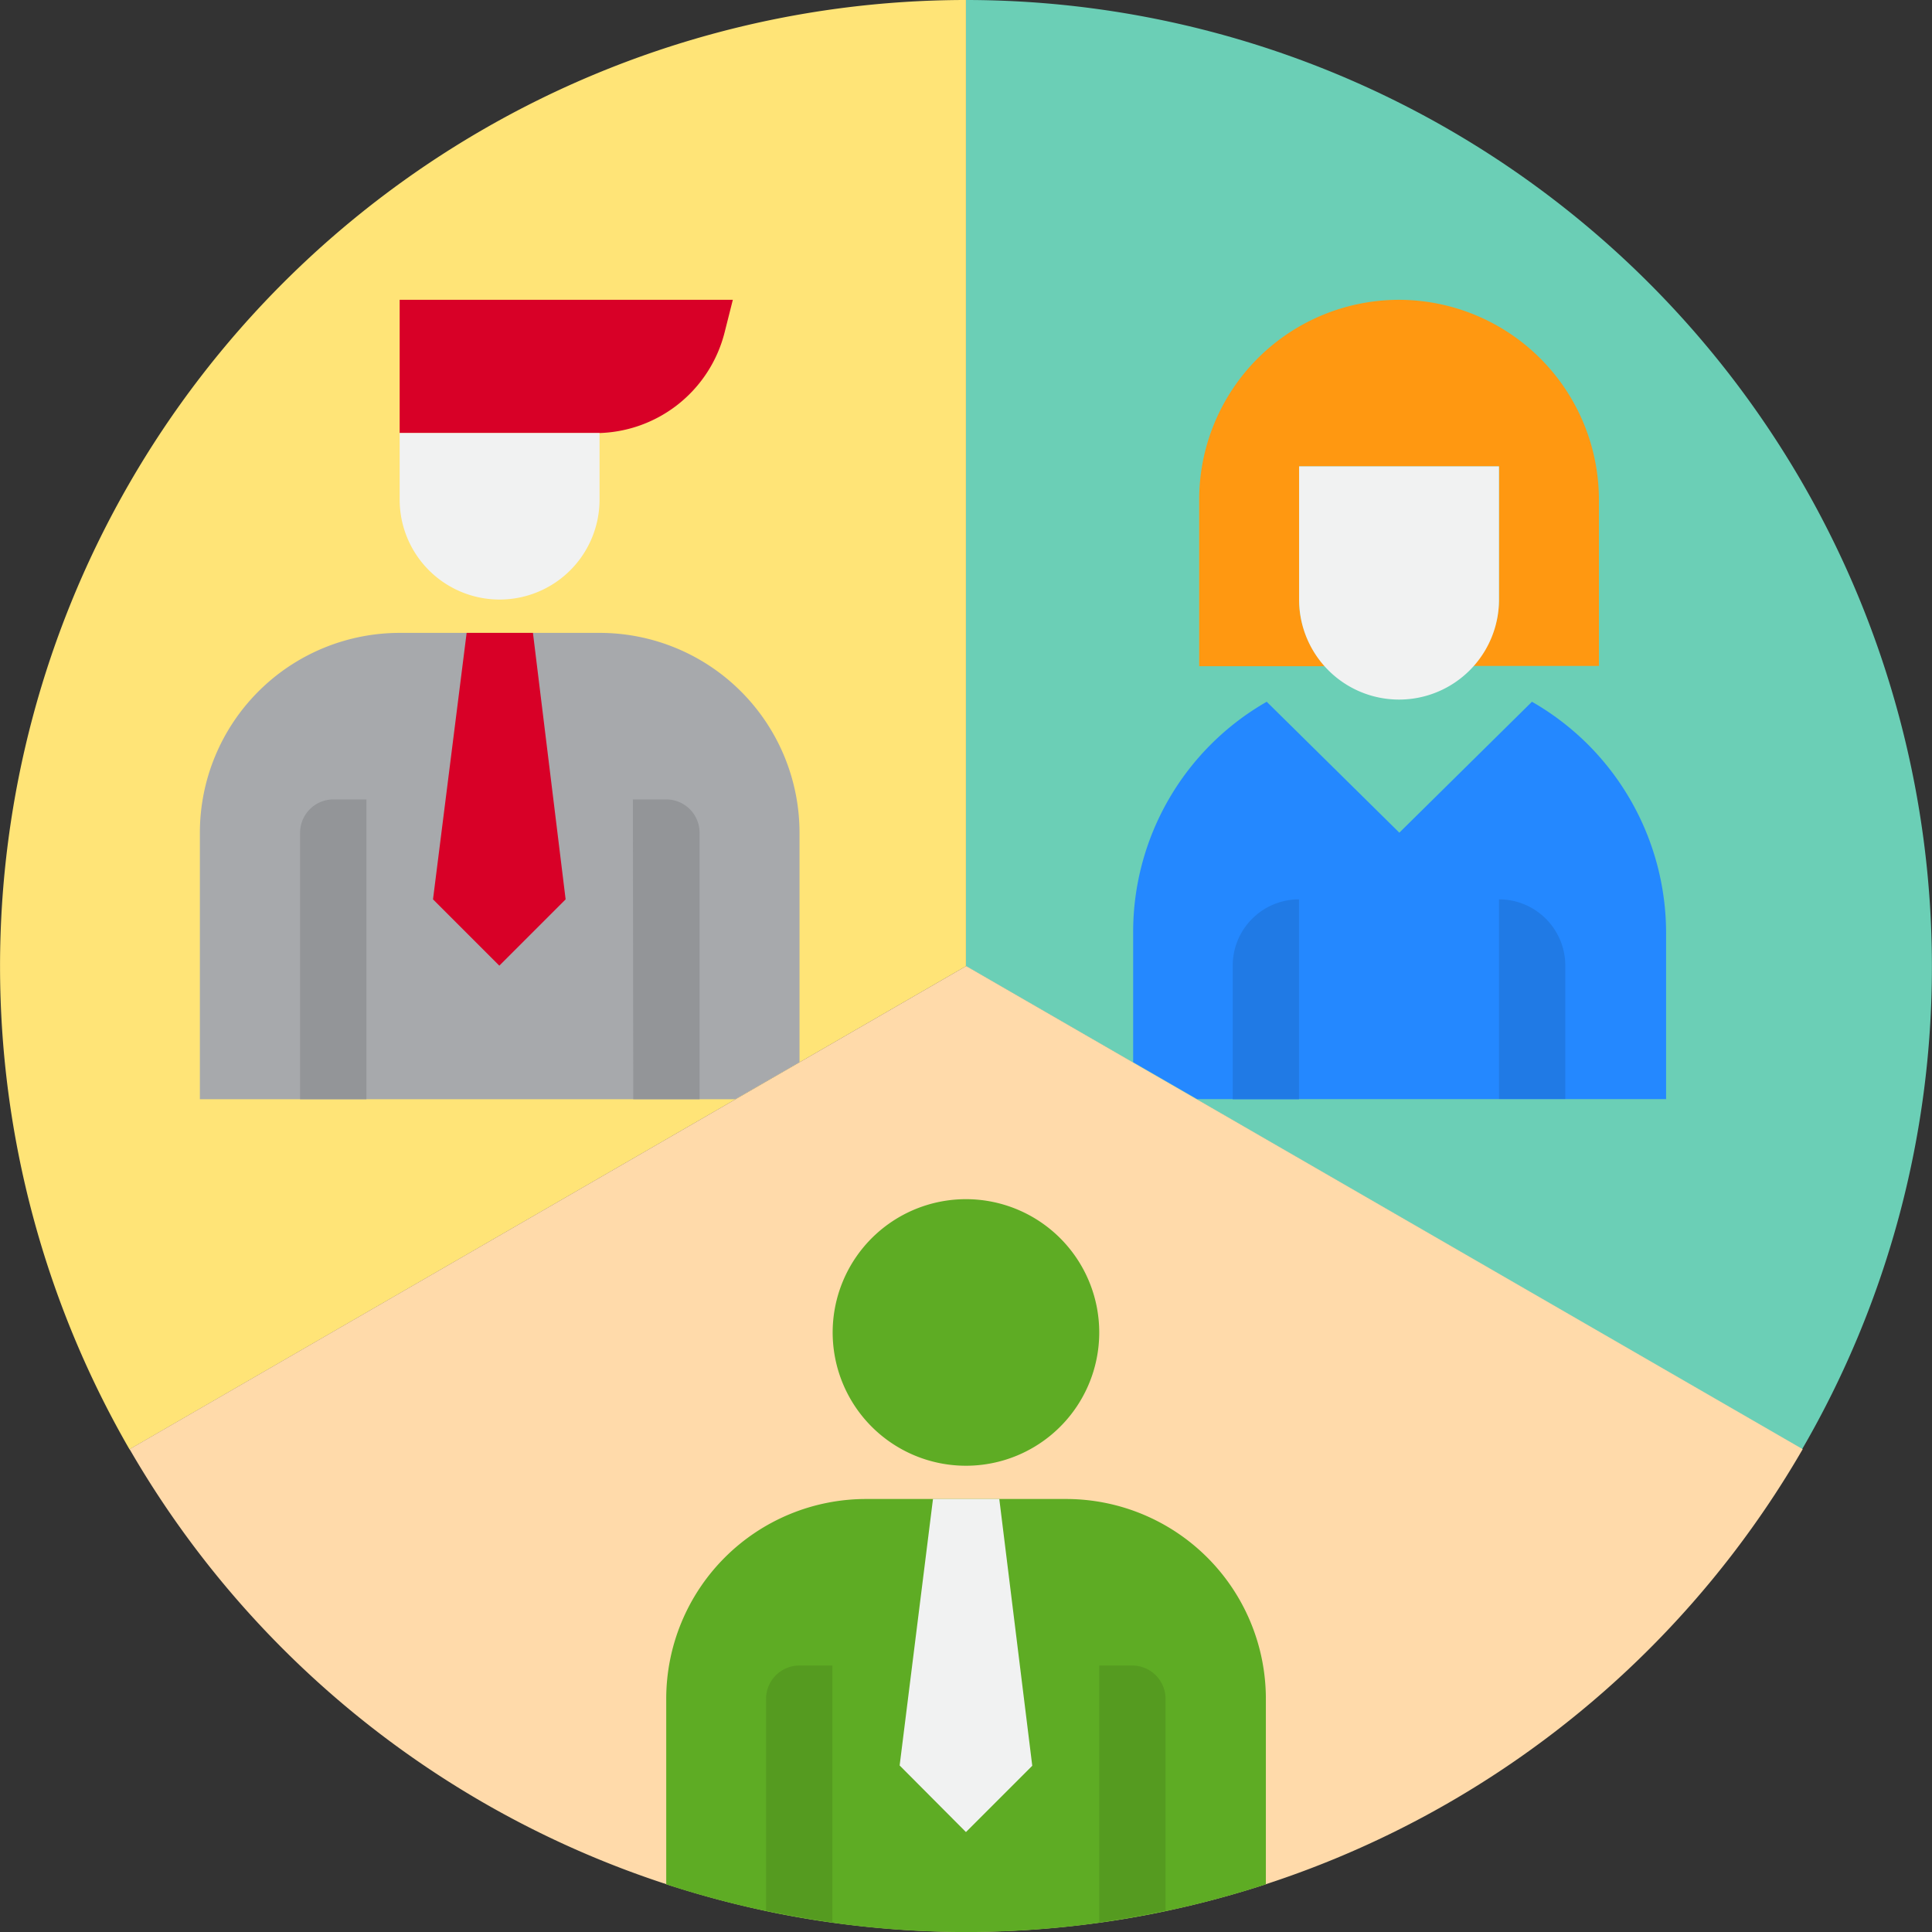 <svg xmlns="http://www.w3.org/2000/svg" width="20.395" height="20.397" viewBox="0 0 20.395 20.397">
  <rect x="0" y="0" width="20.395" height="20.397" fill="#333333" stroke="none"/>
  <g id="segment" transform="translate(-0.019)">
    <path id="Path_47183" data-name="Path 47183" d="M242.213,10.2a10.131,10.131,0,0,1-1.371,5.1l-8.826-5.1V0A10.2,10.2,0,0,1,242.213,10.2Zm0,0" transform="translate(-221.8 0)" fill="#6bcfb6"/>
    <path id="Path_47184" data-name="Path 47184" d="M10.216,0V10.2l-8.83,5.1A10.2,10.2,0,0,1,10.216,0Zm0,0" transform="translate(0 0)" fill="#ffe477"/>
    <path id="Path_47185" data-name="Path 47185" d="M31.1,237.1l8.831-5.1,8.831,5.1a10.2,10.2,0,0,1-17.662,0Zm0,0" transform="translate(-29.713 -221.802)" fill="#ffdaaa"/>
    <path id="Path_47186" data-name="Path 47186" d="M52.236,152h-2.11a2.11,2.11,0,0,0-2.11,2.11v2.813h5.652l.678-.391V154.11a2.11,2.11,0,0,0-2.11-2.11Zm0,0" transform="translate(-45.887 -145.319)" fill="#a7a9ac"/>
    <path id="Path_47187" data-name="Path 47187" d="M202.829,289.407A1.407,1.407,0,1,1,201.423,288,1.407,1.407,0,0,1,202.829,289.407Zm0,0" transform="translate(-191.206 -275.341)" fill="#5eac24"/>
    <path id="Path_47188" data-name="Path 47188" d="M99.446,72.341,99.532,72H96.015v1.407h2.067A1.407,1.407,0,0,0,99.446,72.341Zm0,0" transform="translate(-91.777 -68.835)" fill="#d80027"/>
    <path id="Path_47189" data-name="Path 47189" d="M104.016,154.813l.7.7.7-.7L105.071,152h-.7Zm0,0" transform="translate(-99.426 -145.319)" fill="#d80027"/>
    <path id="Path_47190" data-name="Path 47190" d="M72.367,192h.352v3.165h-.7v-2.813A.352.352,0,0,1,72.367,192Zm0,0" transform="translate(-68.832 -183.561)" fill="#939598"/>
    <path id="Path_47191" data-name="Path 47191" d="M152.016,192h.352a.352.352,0,0,1,.352.352v2.813h-.7Zm0,0" transform="translate(-145.316 -183.561)" fill="#939598"/>
    <path id="Path_47192" data-name="Path 47192" d="M97.071,105.758a1.055,1.055,0,0,0,1.055-1.055V104h-2.11v.7A1.055,1.055,0,0,0,97.071,105.758Zm0,0" transform="translate(-91.778 -99.429)" fill="#f1f2f2"/>
    <path id="Path_47193" data-name="Path 47193" d="M276.819,169.005a2.823,2.823,0,0,0-.587-.447l-1.4,1.382-1.4-1.382a2.8,2.8,0,0,0-1.41,2.437v1.368l.676.39h4.95V171A2.818,2.818,0,0,0,276.819,169.005Zm0,0" transform="translate(-260.041 -161.15)" fill="#2488ff"/>
    <path id="Path_47194" data-name="Path 47194" d="M296.719,216v2.11h-.7V216.7A.7.7,0,0,1,296.719,216Zm0,0" transform="translate(-282.987 -206.506)" fill="#207ae5"/>
    <path id="Path_47195" data-name="Path 47195" d="M360.016,216a.7.7,0,0,1,.7.7v1.407h-.7Zm0,0" transform="translate(-344.173 -206.506)" fill="#207ae5"/>
    <path id="Path_47196" data-name="Path 47196" d="M164.236,360h-2.11a2.11,2.11,0,0,0-2.11,2.11v1.958a10.2,10.2,0,0,0,6.33,0V362.11A2.11,2.11,0,0,0,164.236,360Zm0,0" transform="translate(-152.964 -344.176)" fill="#5eac24"/>
    <path id="Path_47197" data-name="Path 47197" d="M216.719,363.516l.7-.7L217.071,360h-.7l-.352,2.813Zm0,0" transform="translate(-206.503 -344.176)" fill="#f1f2f2"/>
    <path id="Path_47198" data-name="Path 47198" d="M184.368,400a.352.352,0,0,0-.352.352v2.234q.347.074.7.124V400Zm0,0" transform="translate(-175.91 -382.418)" fill="#559b20"/>
    <path id="Path_47199" data-name="Path 47199" d="M264.368,400h-.352v2.71q.356-.05.7-.124v-2.234A.352.352,0,0,0,264.368,400Zm0,0" transform="translate(-252.393 -382.418)" fill="#559b20"/>
    <path id="Path_47200" data-name="Path 47200" d="M290.126,72a2.11,2.11,0,0,0-2.11,2.11v1.758h1.329a1.047,1.047,0,0,1-.274-.7V73.758h2.11v1.407a1.047,1.047,0,0,1-.274.7h1.329V74.11A2.113,2.113,0,0,0,290.126,72Zm0,0" transform="translate(-275.338 -68.835)" fill="#ff9811"/>
    <path id="Path_47201" data-name="Path 47201" d="M314.126,112h-2.11v1.407a1.055,1.055,0,1,0,2.11,0Zm0,0" transform="translate(-298.283 -107.077)" fill="#f1f2f2"/>
  </g>
</svg>
